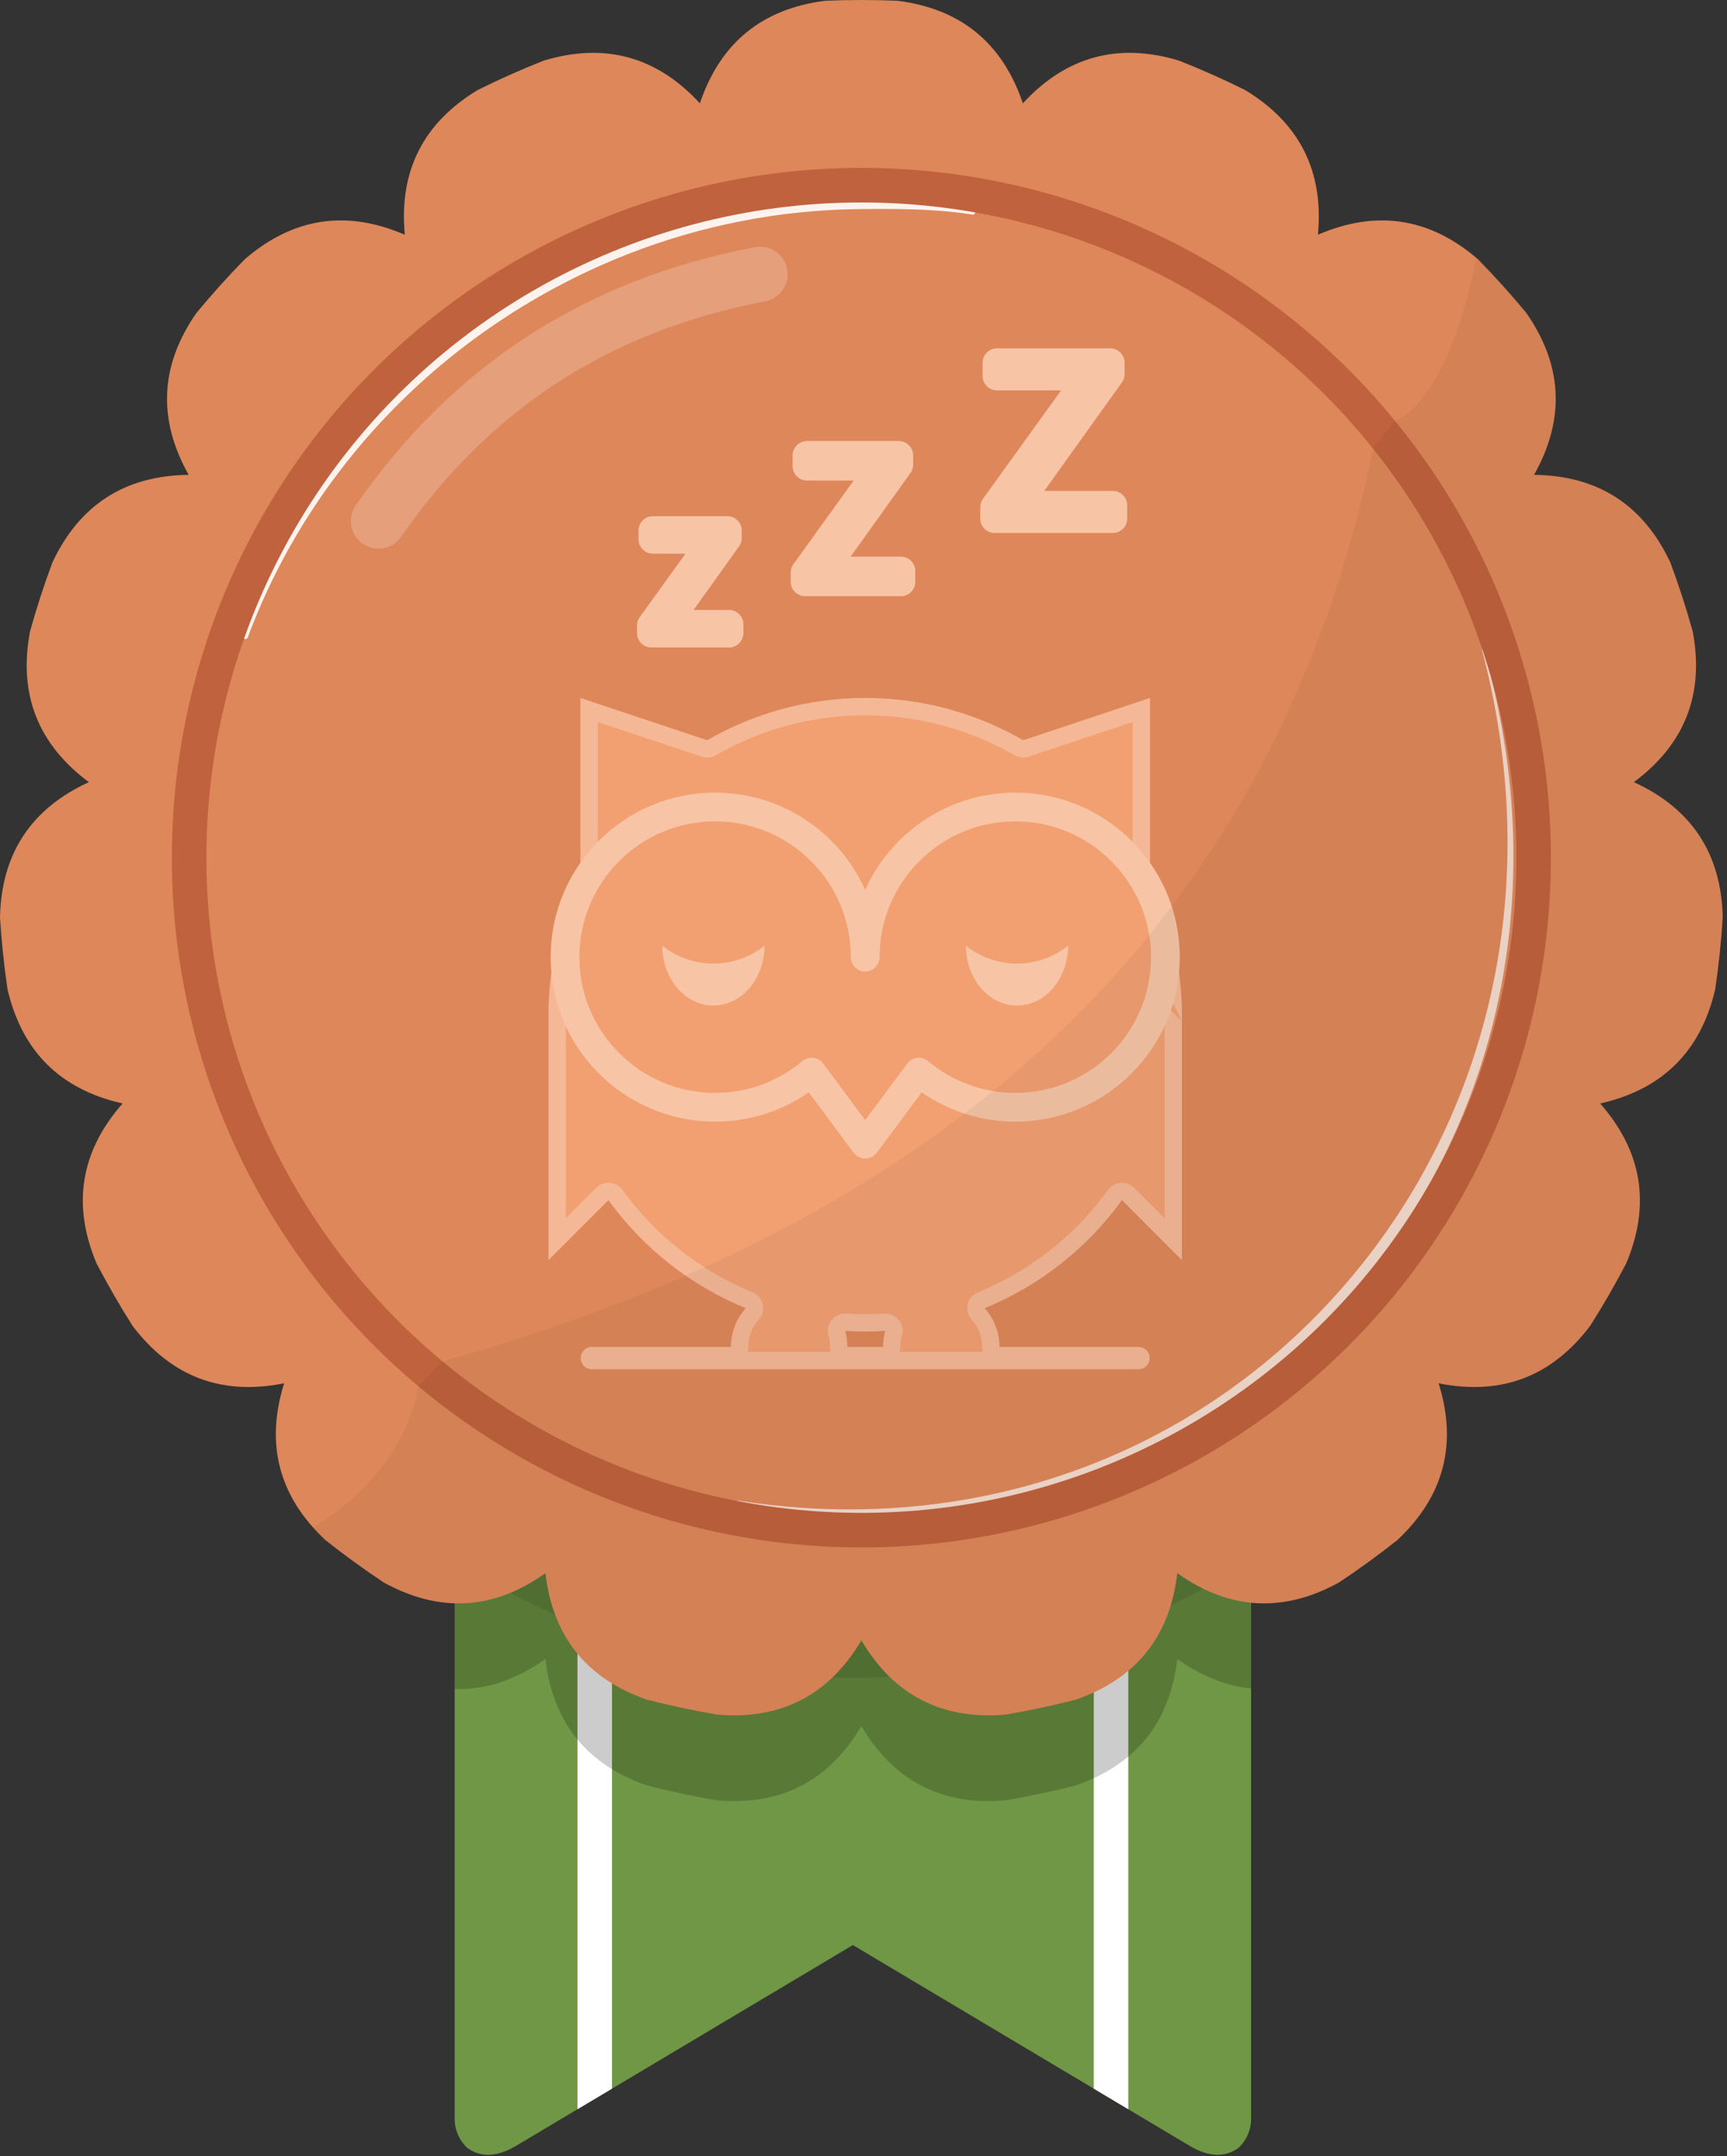 <?xml version="1.0" encoding="UTF-8" standalone="no"?><!DOCTYPE svg PUBLIC "-//W3C//DTD SVG 1.1//EN" "http://www.w3.org/Graphics/SVG/1.1/DTD/svg11.dtd"><svg width="100%" height="100%" viewBox="0 0 125 156" version="1.1" xmlns="http://www.w3.org/2000/svg" xmlns:xlink="http://www.w3.org/1999/xlink" xml:space="preserve" xmlns:serif="http://www.serif.com/" style="fill-rule:evenodd;clip-rule:evenodd;stroke-linecap:round;stroke-linejoin:round;stroke-miterlimit:1.5;"><rect x="0" y="0" width="125" height="156" fill="#333333" stroke="none"/><rect id="Badges-H" serif:id="Badges H" x="-468.75" y="-76.114" width="1314.94" height="596.484" style="fill:none;"/><g id="Gold"></g><g id="Gold1" serif:id="Gold"></g><g id="Gold2" serif:id="Gold"></g><g id="Gold3" serif:id="Gold"></g><g id="Gold4" serif:id="Gold"></g><g id="Gold5" serif:id="Gold"></g><g id="Silver"></g><g id="Silver1" serif:id="Silver"></g><g id="Silver2" serif:id="Silver"></g><g id="Silver3" serif:id="Silver"></g><g id="Silver4" serif:id="Silver"></g><g id="Silver5" serif:id="Silver"></g><g id="Bronze"></g><g id="Bronze1" serif:id="Bronze"><path d="M33.798,155.396c-0.548,-0.525 -0.889,-1.264 -0.889,-2.082l0,-88.588c0,-1.591 1.292,-2.883 2.882,-2.883l51.881,0c1.591,0 2.882,1.292 2.882,2.883l0,88.588c0,0.819 -0.342,1.558 -0.891,2.083c-0.929,0.689 -2.071,0.717 -3.479,-0.087l-24.452,-14.573l-24.464,14.579c-1.404,0.799 -2.542,0.769 -3.47,0.08Z" style="fill:#6f9745;"/><clipPath id="_clip1"><path d="M33.798,155.396c-0.548,-0.525 -0.889,-1.264 -0.889,-2.082l0,-88.588c0,-1.591 1.292,-2.883 2.882,-2.883l51.881,0c1.591,0 2.882,1.292 2.882,2.883l0,88.588c0,0.819 -0.342,1.558 -0.891,2.083c-0.929,0.689 -2.071,0.717 -3.479,-0.087l-24.452,-14.573l-24.464,14.579c-1.404,0.799 -2.542,0.769 -3.47,0.08Z"/></clipPath><g clip-path="url(#_clip1)"><g><path d="M43.046,68.644l-0,92.649" style="fill:none;stroke:#fff;stroke-width:2.5px;"/><path d="M80.417,68.644l0,92.649" style="fill:none;stroke:#fff;stroke-width:2.5px;"/></g><circle cx="61.732" cy="68.263" r="53.125" style="fill-opacity:0.1;"/><path d="M64.962,6.26c-1.743,-0.073 -3.489,-0.073 -5.232,0c-4.575,0.578 -7.599,3.052 -9.073,7.421c-3.124,-3.392 -6.893,-4.422 -11.307,-3.089c-1.623,0.643 -3.217,1.352 -4.78,2.128c-3.944,2.389 -5.701,5.879 -5.271,10.47c-4.233,-1.828 -8.095,-1.236 -11.586,1.777c-1.22,1.247 -2.388,2.544 -3.5,3.888c-2.632,3.787 -2.818,7.69 -0.557,11.709c-4.611,0.051 -7.898,2.163 -9.861,6.336c-0.608,1.635 -1.148,3.295 -1.617,4.976c-0.864,4.529 0.554,8.17 4.254,10.922c-4.192,1.923 -6.335,5.189 -6.432,9.799c0.11,1.742 0.292,3.478 0.547,5.204c1.053,4.489 3.829,7.238 8.328,8.248c-3.046,3.461 -3.676,7.317 -1.889,11.568c0.808,1.546 1.681,3.057 2.615,4.531c2.788,3.673 6.443,5.055 10.964,4.147c-1.376,4.401 -0.383,8.18 2.978,11.337c1.368,1.083 2.78,2.109 4.233,3.075c4.041,2.221 7.942,1.998 11.702,-0.67c0.534,4.58 2.978,7.628 7.333,9.145c1.69,0.434 3.397,0.796 5.117,1.087c4.595,0.386 8.068,-1.404 10.418,-5.372c2.35,3.968 5.823,5.758 10.418,5.372c1.72,-0.291 3.428,-0.653 5.118,-1.087c4.354,-1.517 6.798,-4.565 7.332,-9.145c3.761,2.668 7.661,2.891 11.702,0.67c1.453,-0.966 2.866,-1.992 4.233,-3.075c3.361,-3.157 4.354,-6.936 2.979,-11.337c4.521,0.908 8.175,-0.474 10.963,-4.147c0.935,-1.474 1.807,-2.985 2.616,-4.531c1.787,-4.251 1.157,-8.107 -1.89,-11.568c4.499,-1.01 7.275,-3.759 8.328,-8.248c0.255,-1.726 0.438,-3.462 0.547,-5.204c-0.096,-4.61 -2.24,-7.876 -6.431,-9.799c3.7,-2.752 5.117,-6.393 4.253,-10.922c-0.469,-1.681 -1.008,-3.341 -1.616,-4.976c-1.964,-4.173 -5.251,-6.285 -9.862,-6.336c2.261,-4.019 2.075,-7.922 -0.556,-11.709c-1.112,-1.344 -2.28,-2.641 -3.501,-3.888c-3.491,-3.013 -7.353,-3.605 -11.586,-1.777c0.43,-4.591 -1.326,-8.081 -5.271,-10.47c-1.563,-0.776 -3.157,-1.485 -4.779,-2.128c-4.415,-1.333 -8.184,-0.303 -11.308,3.089c-1.474,-4.369 -4.498,-6.843 -9.073,-7.421Z" style="fill-opacity:0.2;"/></g><path d="M64.962,0.055c-1.743,-0.073 -3.489,-0.073 -5.232,-0c-4.575,0.578 -7.599,3.051 -9.073,7.421c-3.124,-3.392 -6.893,-4.422 -11.307,-3.089c-1.623,0.642 -3.217,1.352 -4.78,2.128c-3.944,2.389 -5.701,5.878 -5.271,10.469c-4.233,-1.828 -8.095,-1.235 -11.586,1.778c-1.22,1.246 -2.388,2.544 -3.5,3.888c-2.632,3.786 -2.818,7.689 -0.557,11.708c-4.611,0.052 -7.898,2.164 -9.861,6.336c-0.608,1.636 -1.148,3.296 -1.617,4.976c-0.864,4.53 0.554,8.17 4.254,10.923c-4.192,1.922 -6.335,5.189 -6.432,9.799c0.11,1.741 0.292,3.477 0.547,5.203c1.053,4.49 3.829,7.239 8.328,8.248c-3.046,3.461 -3.676,7.317 -1.889,11.568c0.808,1.546 1.681,3.058 2.615,4.531c2.788,3.673 6.443,5.056 10.964,4.148c-1.376,4.401 -0.383,8.18 2.978,11.336c1.368,1.084 2.78,2.11 4.233,3.076c4.041,2.221 7.942,1.998 11.702,-0.671c0.534,4.58 2.978,7.629 7.333,9.145c1.69,0.434 3.397,0.797 5.117,1.088c4.595,0.386 8.068,-1.405 10.418,-5.372c2.35,3.967 5.823,5.758 10.418,5.372c1.72,-0.291 3.428,-0.654 5.118,-1.088c4.354,-1.516 6.798,-4.565 7.332,-9.145c3.761,2.669 7.661,2.892 11.702,0.671c1.453,-0.966 2.866,-1.992 4.233,-3.076c3.361,-3.156 4.354,-6.935 2.979,-11.336c4.521,0.908 8.175,-0.475 10.963,-4.148c0.935,-1.473 1.807,-2.985 2.616,-4.531c1.787,-4.251 1.157,-8.107 -1.89,-11.568c4.499,-1.009 7.275,-3.758 8.328,-8.248c0.255,-1.726 0.438,-3.462 0.547,-5.203c-0.096,-4.61 -2.24,-7.877 -6.431,-9.799c3.7,-2.753 5.117,-6.393 4.253,-10.923c-0.469,-1.68 -1.008,-3.34 -1.616,-4.976c-1.964,-4.172 -5.251,-6.284 -9.862,-6.336c2.261,-4.019 2.075,-7.922 -0.556,-11.708c-1.112,-1.344 -2.28,-2.642 -3.501,-3.888c-3.491,-3.013 -7.353,-3.606 -11.586,-1.778c0.43,-4.591 -1.326,-8.08 -5.271,-10.469c-1.563,-0.776 -3.157,-1.486 -4.779,-2.128c-4.415,-1.333 -8.184,-0.303 -11.308,3.089c-1.474,-4.37 -4.498,-6.843 -9.073,-7.421Z" style="fill:#de875a;"/><clipPath id="_clip2"><path d="M64.962,0.055c-1.743,-0.073 -3.489,-0.073 -5.232,-0c-4.575,0.578 -7.599,3.051 -9.073,7.421c-3.124,-3.392 -6.893,-4.422 -11.307,-3.089c-1.623,0.642 -3.217,1.352 -4.78,2.128c-3.944,2.389 -5.701,5.878 -5.271,10.469c-4.233,-1.828 -8.095,-1.235 -11.586,1.778c-1.22,1.246 -2.388,2.544 -3.5,3.888c-2.632,3.786 -2.818,7.689 -0.557,11.708c-4.611,0.052 -7.898,2.164 -9.861,6.336c-0.608,1.636 -1.148,3.296 -1.617,4.976c-0.864,4.53 0.554,8.17 4.254,10.923c-4.192,1.922 -6.335,5.189 -6.432,9.799c0.11,1.741 0.292,3.477 0.547,5.203c1.053,4.49 3.829,7.239 8.328,8.248c-3.046,3.461 -3.676,7.317 -1.889,11.568c0.808,1.546 1.681,3.058 2.615,4.531c2.788,3.673 6.443,5.056 10.964,4.148c-1.376,4.401 -0.383,8.18 2.978,11.336c1.368,1.084 2.78,2.11 4.233,3.076c4.041,2.221 7.942,1.998 11.702,-0.671c0.534,4.58 2.978,7.629 7.333,9.145c1.69,0.434 3.397,0.797 5.117,1.088c4.595,0.386 8.068,-1.405 10.418,-5.372c2.35,3.967 5.823,5.758 10.418,5.372c1.72,-0.291 3.428,-0.654 5.118,-1.088c4.354,-1.516 6.798,-4.565 7.332,-9.145c3.761,2.669 7.661,2.892 11.702,0.671c1.453,-0.966 2.866,-1.992 4.233,-3.076c3.361,-3.156 4.354,-6.935 2.979,-11.336c4.521,0.908 8.175,-0.475 10.963,-4.148c0.935,-1.473 1.807,-2.985 2.616,-4.531c1.787,-4.251 1.157,-8.107 -1.89,-11.568c4.499,-1.009 7.275,-3.758 8.328,-8.248c0.255,-1.726 0.438,-3.462 0.547,-5.203c-0.096,-4.61 -2.24,-7.877 -6.431,-9.799c3.7,-2.753 5.117,-6.393 4.253,-10.923c-0.469,-1.68 -1.008,-3.34 -1.616,-4.976c-1.964,-4.172 -5.251,-6.284 -9.862,-6.336c2.261,-4.019 2.075,-7.922 -0.556,-11.708c-1.112,-1.344 -2.28,-2.642 -3.501,-3.888c-3.491,-3.013 -7.353,-3.606 -11.586,-1.778c0.43,-4.591 -1.326,-8.08 -5.271,-10.469c-1.563,-0.776 -3.157,-1.486 -4.779,-2.128c-4.415,-1.333 -8.184,-0.303 -11.308,3.089c-1.474,-4.37 -4.498,-6.843 -9.073,-7.421Z"/></clipPath><g clip-path="url(#_clip2)"><g><path d="M52.646,38.93l-4.47,6.245l4.595,-0l-0,0.632l-5.628,0l-0,-0.541l4.501,-6.244l-4.389,-0l-0,-0.633l5.391,0l0,0.541Z" style="fill:none;fill-rule:nonzero;stroke:#f7c4a6;stroke-width:2.08px;"/><path d="M65.055,33.617l-5.512,7.701l5.666,0l-0,0.78l-6.94,0l-0,-0.667l5.55,-7.7l-5.412,-0l-0,-0.78l6.648,-0l0,0.666Z" style="fill:none;fill-rule:nonzero;stroke:#f7c4a6;stroke-width:2.08px;"/><path d="M80.357,27.066l-6.797,9.496l6.986,0l0,0.962l-8.557,0l-0,-0.822l6.844,-9.496l-6.674,0l0,-0.962l8.198,0l0,0.822Z" style="fill:none;fill-rule:nonzero;stroke:#f7c4a6;stroke-width:2.08px;"/><path d="M52.908,97.464c0,-1.08 0.407,-2.065 1.076,-2.81c-4.004,-1.633 -7.445,-4.366 -9.944,-7.824l-4.333,4.334l-0,-18.524l0.012,0.024c0.108,-3.315 0.922,-6.453 2.296,-9.269l0,-12.888l9.172,3.058c3.366,-1.944 7.272,-3.058 11.436,-3.058c4.165,0 8.071,1.114 11.437,3.058l9.172,-3.058l-0,12.888c1.374,2.816 2.187,5.954 2.296,9.269l0.012,-0.024l0,18.524l-4.333,-4.334c-2.5,3.458 -5.94,6.191 -9.944,7.824c0.668,0.745 1.075,1.73 1.075,2.81l10.07,-0c0.444,-0 0.804,0.36 0.804,0.803c-0,0.444 -0.36,0.804 -0.804,0.804l-39.57,-0c-0.443,-0 -0.803,-0.36 -0.803,-0.804c0,-0.443 0.36,-0.803 0.803,-0.803l10.07,-0Zm11.009,-0l-2.588,-0c0,-0.406 -0.057,-0.798 -0.164,-1.169c0.482,0.03 0.968,0.046 1.458,0.046c0.49,-0 0.977,-0.016 1.459,-0.046c-0.107,0.371 -0.165,0.763 -0.165,1.169Z" style="fill:#f2a071;"/><path d="M52.908,97.464c0,-1.08 0.407,-2.065 1.076,-2.81c-4.004,-1.633 -7.445,-4.366 -9.944,-7.824l-4.333,4.334l-0,-18.524l0.012,0.024c0.108,-3.315 0.922,-6.453 2.296,-9.269l0,-12.888l9.172,3.058c3.366,-1.944 7.272,-3.058 11.436,-3.058c4.165,0 8.071,1.114 11.437,3.058l9.172,-3.058l-0,12.888c1.374,2.816 2.187,5.954 2.296,9.269l0.012,-0.024l0,18.524l-4.333,-4.334c-2.5,3.458 -5.94,6.191 -9.944,7.824c0.668,0.745 1.075,1.73 1.075,2.81l10.07,-0c0.444,-0 0.804,0.36 0.804,0.803c-0,0.444 -0.36,0.804 -0.804,0.804l-39.57,-0c-0.443,-0 -0.803,-0.36 -0.803,-0.804c0,-0.443 0.36,-0.803 0.803,-0.803l10.07,-0Zm31.382,-24.625c-0.006,-0.044 -0.01,-0.088 -0.012,-0.134c-0.102,-3.134 -0.871,-6.1 -2.17,-8.761c-0.083,-0.171 -0.126,-0.359 -0.126,-0.549c-0,0 -0,-11.153 -0,-11.153l-7.527,2.508c-0.339,0.114 -0.711,0.076 -1.02,-0.103c-3.182,-1.838 -6.875,-2.89 -10.812,-2.89c-3.936,0 -7.629,1.052 -10.811,2.89c-0.31,0.179 -0.681,0.217 -1.02,0.103c-0,0 -7.527,-2.508 -7.527,-2.508l0,11.153c0,0.19 -0.043,0.378 -0.127,0.549c-1.298,2.661 -2.067,5.627 -2.17,8.761c-0.001,0.046 -0.005,0.09 -0.011,0.134l-0,15.307l2.199,-2.2c0.259,-0.259 0.619,-0.391 0.984,-0.362c0.365,0.029 0.699,0.217 0.913,0.514c2.364,3.269 5.617,5.855 9.403,7.398c0.377,0.154 0.655,0.481 0.746,0.878c0.091,0.396 -0.016,0.812 -0.287,1.115c-0.471,0.524 -0.757,1.216 -0.757,1.975c0,0.124 -0.018,0.244 -0.052,0.357l6.025,-0c-0.034,-0.113 -0.052,-0.233 -0.052,-0.357c0,-0.285 -0.04,-0.561 -0.115,-0.822c-0.113,-0.391 -0.029,-0.812 0.226,-1.129c0.254,-0.318 0.647,-0.491 1.053,-0.466c0.457,0.029 0.917,0.044 1.38,0.044c0.464,-0 0.924,-0.015 1.38,-0.044c0.406,-0.025 0.799,0.148 1.054,0.466c0.254,0.317 0.339,0.738 0.226,1.129c-0.076,0.261 -0.116,0.537 -0.116,0.822c0,0.124 -0.018,0.244 -0.052,0.357l6.025,-0c-0.034,-0.113 -0.052,-0.233 -0.052,-0.357c0,-0.759 -0.286,-1.451 -0.756,-1.975c-0.271,-0.303 -0.379,-0.719 -0.288,-1.115c0.092,-0.397 0.37,-0.724 0.747,-0.878c3.786,-1.543 7.039,-4.129 9.403,-7.398c0.214,-0.297 0.548,-0.485 0.913,-0.514c0.365,-0.029 0.725,0.103 0.983,0.362c0,0 2.2,2.2 2.2,2.2l0,-15.307Zm-20.373,24.625l-2.588,-0c0,-0.406 -0.057,-0.798 -0.164,-1.169c0.482,0.03 0.968,0.046 1.458,0.046c0.49,-0 0.977,-0.016 1.459,-0.046c-0.107,0.371 -0.165,0.763 -0.165,1.169Zm21.582,-23.614c-0.157,-0.358 -0.922,-2.068 -1.07,-1.783c-0.109,0.211 -0.147,0.403 -0.135,0.577l1.205,1.206Z" style="fill:#f5b896;"/><path d="M62.623,69.254c0,2.561 0,2.561 0,-0c0,-5.996 4.868,-10.864 10.864,-10.864c5.996,-0 10.864,4.868 10.864,10.864c0,5.996 -4.868,10.864 -10.864,10.864c-2.658,-0 -5.095,-0.957 -6.984,-2.545l-3.88,5.219l-3.879,-5.219c-1.889,1.588 -4.326,2.545 -6.985,2.545c-5.996,-0 -10.864,-4.868 -10.864,-10.864c0,-5.996 4.868,-10.864 10.864,-10.864c5.996,-0 10.864,4.868 10.864,10.864Z" style="fill:none;stroke:#f7c4a6;stroke-width:2.08px;stroke-linecap:butt;"/><path d="M47.935,68.424c0,2.392 1.658,4.333 3.7,4.333c2.042,0 3.7,-1.941 3.7,-4.333c-0.863,0.718 -2.224,1.3 -3.7,1.3c-1.476,0 -2.836,-0.582 -3.7,-1.3Z" style="fill:#f7c4a6;"/><path d="M69.912,68.424c-0,2.392 1.658,4.333 3.7,4.333c2.042,0 3.699,-1.941 3.699,-4.333c-0.863,0.718 -2.223,1.3 -3.699,1.3c-1.476,0 -2.837,-0.582 -3.7,-1.3Z" style="fill:#f7c4a6;"/></g><path d="M107.27,47.047c1.042,3.934 1.622,7.814 1.793,11.597c0.275,6.095 -0.532,11.936 -2.241,17.346c-1.191,3.769 -2.82,7.327 -4.831,10.615c-1.361,2.224 -2.896,4.323 -4.586,6.283c-1.696,1.967 -3.547,3.794 -5.541,5.458c-2.976,2.483 -6.265,4.604 -9.817,6.294c-3.469,1.65 -7.184,2.891 -11.094,3.661c-5.509,1.085 -11.402,1.239 -17.529,0.277c-0.036,-0.006 -0.07,0.018 -0.076,0.054c-0.006,0.036 0.018,0.069 0.054,0.075c6.144,1.084 12.076,1.047 17.637,0.052c3.97,-0.71 7.751,-1.908 11.284,-3.53c3.63,-1.666 7,-3.779 10.044,-6.274c2.044,-1.676 3.941,-3.523 5.669,-5.523c1.721,-1.993 3.273,-4.138 4.641,-6.411c2.018,-3.354 3.635,-6.988 4.793,-10.831c0.842,-2.798 1.44,-5.708 1.77,-8.703c0.719,-6.509 0.177,-13.421 -1.844,-20.474c-0.009,-0.035 -0.045,-0.056 -0.08,-0.046c-0.035,0.01 -0.055,0.046 -0.046,0.08Z" style="fill:#fff;fill-opacity:0.7;"/><path d="M17.933,46.123c1.689,-4.552 4.079,-8.761 7.022,-12.519c1.774,-2.266 3.751,-4.367 5.902,-6.277c1.43,-1.271 2.937,-2.457 4.512,-3.553c1.567,-1.092 3.202,-2.094 4.897,-2.999c1.682,-0.899 3.423,-1.704 5.216,-2.404c5.239,-2.045 10.924,-3.199 16.864,-3.244c1.605,-0.015 3.235,-0.016 4.836,0.071c1.085,0.059 2.156,0.159 3.196,0.325c0.095,0.016 0.185,-0.048 0.201,-0.143c0.016,-0.095 -0.048,-0.185 -0.143,-0.201c-1.049,-0.189 -2.131,-0.312 -3.228,-0.393c-1.608,-0.118 -3.248,-0.146 -4.862,-0.16c-6.02,-0.046 -11.805,1.021 -17.139,3.029c-1.832,0.69 -3.611,1.491 -5.326,2.397c-1.728,0.913 -3.392,1.933 -4.982,3.05c-1.597,1.121 -3.119,2.342 -4.559,3.65c-2.161,1.964 -4.138,4.126 -5.898,6.457c-2.908,3.85 -5.225,8.161 -6.837,12.796c-0.033,0.091 0.014,0.19 0.105,0.223c0.09,0.032 0.19,-0.015 0.223,-0.105Z" style="fill:#fff;fill-opacity:0.9;"/><path d="M27.392,37.701c6.549,-9.429 15.531,-15.554 27.622,-17.858" style="fill:none;stroke:#fff;stroke-opacity:0.2;stroke-width:3.99px;"/><circle cx="62.346" cy="62.058" r="48.658" style="fill:none;stroke:#c0623d;stroke-width:2.5px;"/><path id="schatten" d="M105.75,5.272c28.683,11.961 47.219,39.978 47.219,72.971c-0,43.793 -35.555,79.348 -79.348,79.348c-33.322,-0 -68.517,-42.071 -68.517,-42.071c-0,-0 22.384,-0.837 25.21,-15.273l1.648,-1.716c37.944,-10.583 60.533,-32.553 67.45,-66.146l1.529,-1.916c6.08,-2.567 8.78,-24.383 4.809,-25.197Z" style="fill-opacity:0.05;"/></g></g><g id="Bronze2" serif:id="Bronze"></g><g id="Bronze3" serif:id="Bronze"></g><g id="Bronze4" serif:id="Bronze"></g><g id="Bronze5" serif:id="Bronze"></g><g id="Gold6" serif:id="Gold"></g><g id="Silver6" serif:id="Silver"></g><g id="Bronze6" serif:id="Bronze"></g></svg>